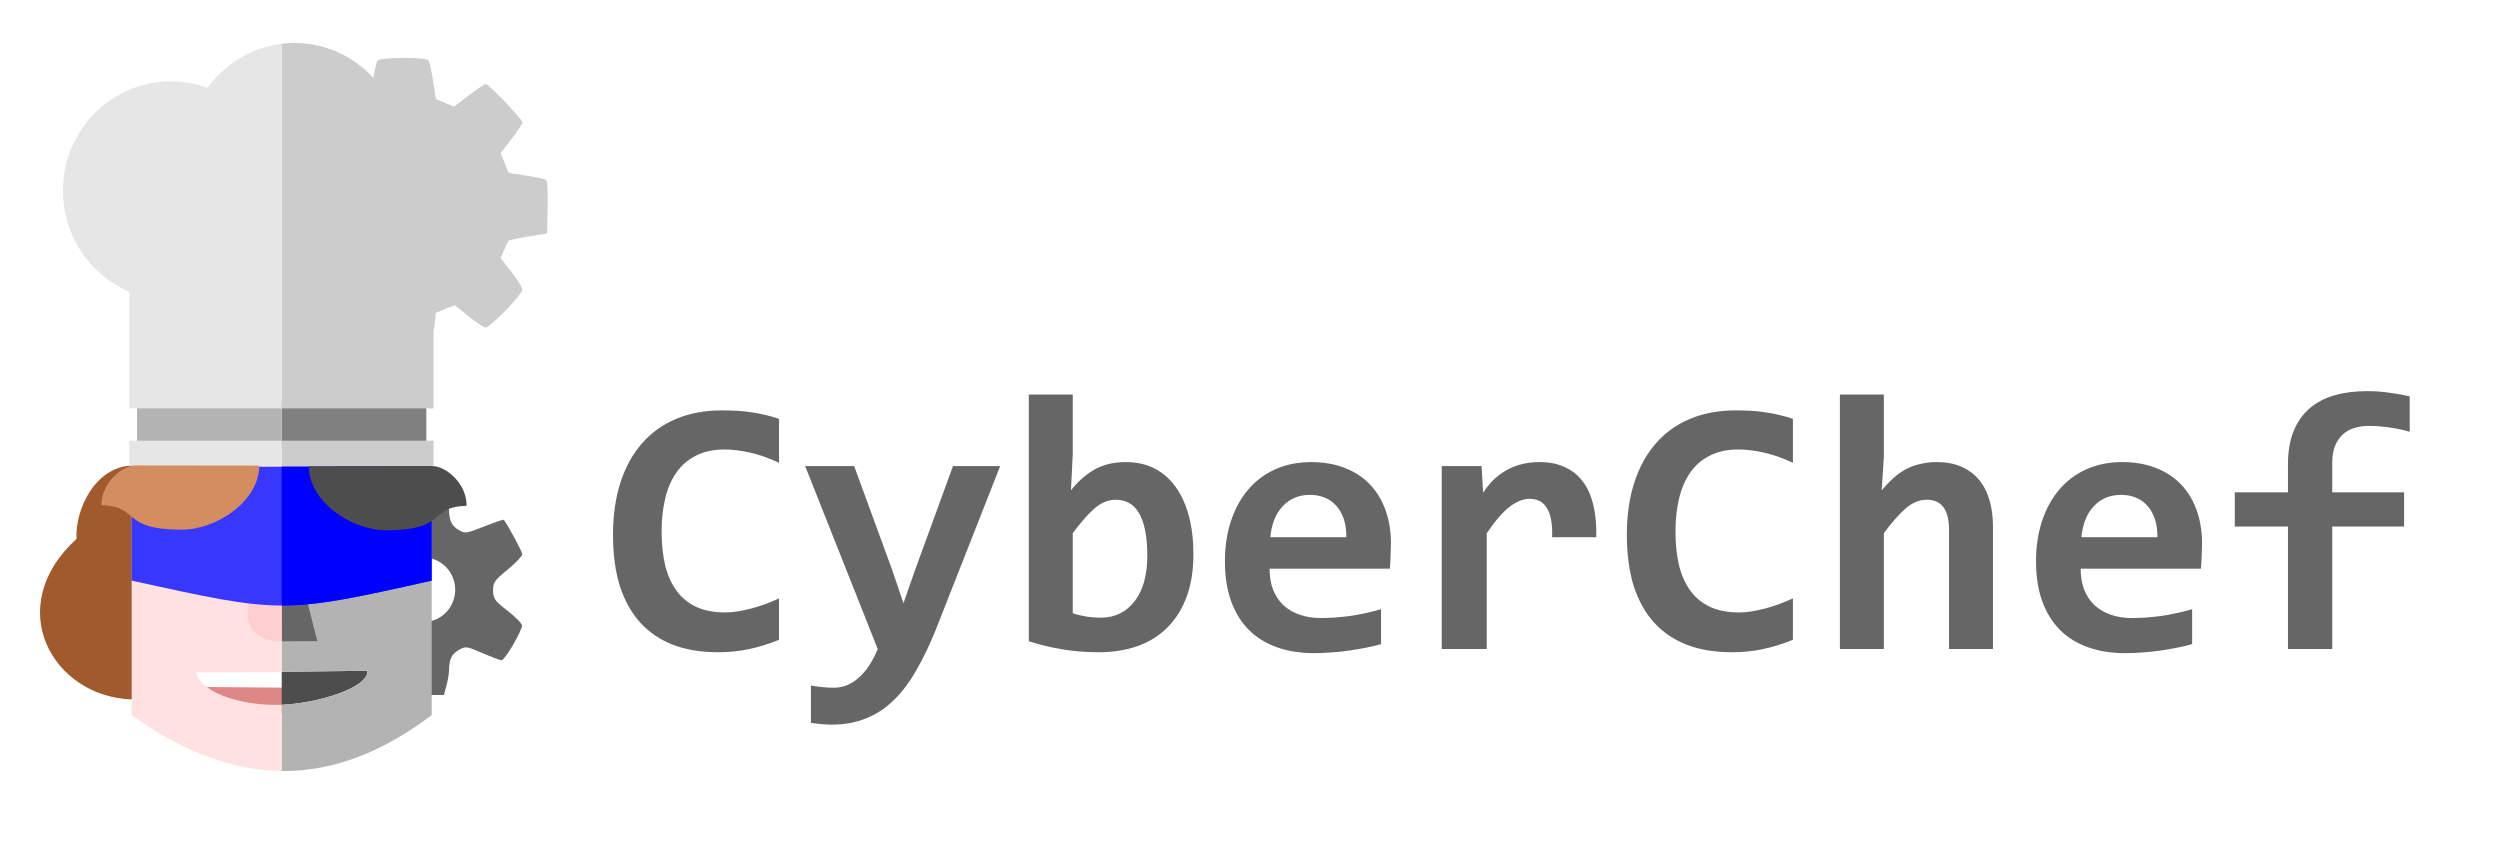 <svg width="1693" height="583" viewBox="0 0 1693 583" fill="none" xmlns="http://www.w3.org/2000/svg">
<g clip-path="url(#clip0_1204_590)">
<path d="M90.303 315.305C65.095 315.197 50.777 344.376 51.82 364.91C1.204 411.195 35.615 472.073 89.463 473.636C121.547 473.636 132.151 443.109 132.151 410.588C132.132 392.766 124.15 375.912 110.443 364.749C111.493 361.185 112.03 357.485 112.037 353.764C112.037 332.422 111.358 315.305 90.303 315.305Z" fill="#A05A2C"/>
<path d="M272.791 328.197L271.797 333.645C271.251 336.641 270.282 342.825 269.646 347.385C268.683 354.294 267.637 356.183 263.365 358.712C258.366 361.671 258.039 361.657 250.314 358.193C233.308 350.568 233.809 350.457 226.129 363.562C225.289 364.994 224.553 366.254 223.914 367.364C219.444 375.138 219.722 375.709 222.37 378.675C224.064 380.572 228.814 384.621 232.923 387.678C239.527 392.591 240.375 393.949 240.226 399.387C240.078 404.819 238.872 406.512 229.893 413.877C224.301 418.463 219.725 422.624 219.725 423.124C219.725 424.799 231.547 445.488 233.038 446.422C233.849 446.93 239.93 445.128 246.549 442.414C258.245 437.62 258.725 437.56 263.538 440.338C267.634 442.701 268.691 444.626 269.647 451.484C270.283 456.044 271.252 462.231 271.798 465.227L272.794 470.671L286.692 470.671H300.596L302.317 464.386C303.264 460.929 304.052 456.215 304.07 453.91C304.126 446.481 305.79 443.03 310.685 440.182C315.303 437.496 315.888 437.568 326.718 442.251C332.9 444.924 338.727 447.133 339.667 447.158C340.608 447.183 344.107 442.487 347.443 436.725C350.778 430.964 353.521 425.12 353.537 423.737C353.554 422.355 349.171 417.829 343.797 413.68C335.083 406.955 334.013 405.474 333.924 400.013C333.834 394.501 334.817 393.076 343.74 385.766C349.193 381.299 353.657 376.611 353.66 375.349C353.666 373.642 344.719 356.916 341.162 351.981C340.956 351.695 335.006 353.731 327.937 356.514C315.659 361.347 314.877 361.457 310.515 358.845C305.84 356.046 304.124 352.353 304.068 344.956C304.05 342.652 303.264 337.94 302.316 334.483L300.594 328.197L286.69 328.195L272.791 328.195V328.197ZM281.127 378.253C286.652 376.753 292.538 377.539 297.49 380.439C302.443 383.338 306.057 388.112 307.537 393.712C309.018 399.312 308.243 405.279 305.384 410.3C302.525 415.321 297.815 418.985 292.291 420.486C289.555 421.229 286.702 421.419 283.894 421.044C281.086 420.669 278.378 419.738 275.925 418.302C273.472 416.867 271.322 414.956 269.598 412.678C267.874 410.4 266.61 407.801 265.877 405.027C265.143 402.254 264.956 399.362 265.326 396.516C265.696 393.669 266.615 390.925 268.031 388.438C269.447 385.952 271.332 383.773 273.579 382.025C275.826 380.278 278.391 378.996 281.127 378.253Z" fill="#666666"/>
<path d="M205.717 445.195H125.359V466.275H205.717V445.195Z" fill="white"/>
<path d="M191.147 492.286L191.22 492.286L191.499 459.165L191.426 459.164L191.371 465.682L124.837 465.068C143.122 475.162 156.397 490.527 191.223 483.219L191.147 492.286Z" fill="#DE8787"/>
<path d="M190.782 454.916L248.874 454.258C249.232 466.435 213.267 476.467 190.782 477.261V454.916Z" fill="#4D4D4D"/>
<path d="M190.751 315.125V455.491H190.781V454.911L248.873 454.253C249.23 466.423 213.312 476.449 190.824 477.254V488.613H190.751V522.118C227.344 522.534 260.808 507.998 292.349 484.274V315.125H190.751Z" fill="#B3B3B3"/>
<path d="M190.751 315.125V455.202L132.659 455.386C137.543 471.384 168.491 478.2 190.751 477.284V522.118C159.45 521.762 125.869 510.503 89.153 484.274V315.125H190.751Z" fill="#FFE1E1"/>
<path d="M139.195 385.655C149.268 385.655 157.434 377.378 157.434 367.167C157.434 356.957 149.268 348.68 139.195 348.68C129.122 348.68 120.956 356.957 120.956 367.167C120.956 377.378 129.122 385.655 139.195 385.655Z" fill="#333333"/>
<path d="M147.182 367.745C150.354 367.745 152.925 365.138 152.925 361.923C152.925 358.708 150.354 356.102 147.182 356.102C144.01 356.102 141.438 358.708 141.438 361.923C141.438 365.138 144.01 367.745 147.182 367.745Z" fill="white"/>
<path d="M237.225 385.655C247.298 385.655 255.464 377.378 255.464 367.167C255.464 356.957 247.298 348.68 237.225 348.68C227.152 348.68 218.986 356.957 218.986 367.167C218.986 377.378 227.152 385.655 237.225 385.655Z" fill="#1FDF1F"/>
<path d="M244.009 367.213C247.181 367.213 249.752 364.607 249.752 361.392C249.752 358.177 247.181 355.57 244.009 355.57C240.837 355.57 238.266 358.177 238.266 361.392C238.266 364.607 240.837 367.213 244.009 367.213Z" fill="white"/>
<path d="M190.643 362.158L196.564 362.016L214.867 434.17L190.826 434.292L190.643 362.158Z" fill="#666666"/>
<path d="M190.697 362.156C186.005 363.33 183.651 365.77 182.17 369.214C172.899 390.778 151.157 434.01 190.695 434.29L190.697 362.156Z" fill="#FFCFCF"/>
<path d="M190.751 272.008V304.017H288.696V272.008H190.751Z" fill="#808080"/>
<path d="M190.751 272.008H92.807V304.017H190.751V272.008Z" fill="#B3B3B3"/>
<path d="M89.1 393.198V316.07H292.1V393.198C190.6 415.986 190.6 415.401 89.1 393.198Z" fill="#3737FF"/>
<path d="M292.356 393.198C241.558 404.589 216.151 410.139 190.752 410.069V316.07H292.356V393.198Z" fill="#0000FF"/>
<path d="M199.516 29.07C196.585 29.094 193.658 29.296 190.752 29.676C190.724 95.291 190.752 200.99 190.752 276.582H293.577V224.99C293.918 222.79 294.222 220.596 294.407 218.851L295.153 211.788L301.565 209.232L307.976 206.674L317.324 214.232C322.466 218.389 327.671 221.792 328.892 221.795C331.946 221.806 353.793 199.301 353.793 196.146C353.793 194.812 350.468 189.459 346.405 184.251L339.019 174.784L341.348 169.341C342.629 166.348 344.01 163.526 344.416 163.072C344.821 162.617 350.862 161.301 357.84 160.147L370.528 158.05L370.848 140.594C371.039 130.17 370.708 122.671 370.025 121.979C369.397 121.342 363.382 119.984 356.661 118.962L344.443 117.107L341.749 110.392L339.058 103.68L346.427 94.124C350.479 88.868 353.793 83.785 353.793 82.829C353.793 80.784 330.896 56.865 328.938 56.865C328.203 56.865 323.078 60.322 317.549 64.55L307.496 72.238L301.336 69.65L295.372 67.146C295.306 67.116 295.241 67.085 295.175 67.055L293.279 54.714C292.235 47.923 290.821 41.683 290.134 40.844C289.172 39.67 281.053 39.129 272.931 39.18C264.808 39.231 256.681 39.871 255.71 41.058C255.015 41.906 253.815 46.962 252.86 52.743C239.08 37.705 219.764 29.133 199.516 29.07Z" fill="#CCCCCC"/>
<path d="M190.751 298.438V315.349H293.576V298.438H190.751Z" fill="#CCCCCC"/>
<path d="M190.751 29.672C180.803 30.896 171.208 34.181 162.565 39.322C153.921 44.462 146.412 51.35 140.504 59.556C132.56 56.618 124.173 55.099 115.716 55.068C96.326 55.068 77.731 62.876 64.02 76.774C50.31 90.672 42.607 109.522 42.607 129.176C42.61 143.786 46.873 158.069 54.86 170.231C62.847 182.392 74.203 191.889 87.499 197.529V276.578H190.751V29.672Z" fill="#E6E6E6"/>
<path d="M190.751 298.438H87.499V315.349H190.751V298.438Z" fill="#E6E6E6"/>
<path d="M92.161 315.18C82.408 315.18 68.518 327.346 68.725 342.091C95.5 342.984 80.959 358.685 123.175 358.685C146.753 358.685 175.538 339.31 175.538 315.41C175.537 315.371 175.534 315.332 175.533 315.292L92.161 315.18Z" fill="#D38D5F"/>
<path d="M292.537 315.602C302.29 315.602 316.18 327.768 315.973 342.513C289.198 343.406 303.739 359.107 261.523 359.107C237.945 359.106 209.16 339.732 209.16 315.832C209.161 315.793 209.164 315.754 209.165 315.714L292.537 315.602Z" fill="#4D4D4D"/>
<path d="M527.562 433.29C520.488 436.136 513.618 438.25 506.952 439.632C500.366 441.014 493.496 441.705 486.342 441.705C474.878 441.705 464.716 440.038 455.854 436.705C447.073 433.29 439.634 428.25 433.537 421.583C427.521 414.916 422.927 406.664 419.756 396.827C416.667 386.908 415.122 375.404 415.122 362.315C415.122 348.9 416.829 336.989 420.244 326.583C423.659 316.095 428.537 307.274 434.878 300.119C441.22 292.883 448.903 287.395 457.927 283.656C467.033 279.834 477.236 277.924 488.537 277.924C492.196 277.924 495.61 278.005 498.781 278.168C502.033 278.33 505.204 278.656 508.293 279.143C511.383 279.55 514.513 280.119 517.684 280.851C520.854 281.582 524.147 282.517 527.562 283.656V313.412C520.651 310.16 514.066 307.843 507.805 306.461C501.545 305.078 495.854 304.387 490.732 304.387C483.171 304.387 476.708 305.77 471.342 308.534C465.976 311.217 461.545 315.038 458.049 319.997C454.634 324.875 452.114 330.729 450.488 337.558C448.862 344.306 448.049 351.745 448.049 359.875C448.049 368.493 448.862 376.217 450.488 383.046C452.195 389.794 454.797 395.526 458.293 400.242C461.789 404.957 466.261 408.575 471.708 411.095C477.155 413.534 483.618 414.754 491.098 414.754C493.781 414.754 496.667 414.51 499.757 414.022C502.927 413.453 506.098 412.762 509.269 411.949C512.521 411.055 515.692 410.038 518.781 408.9C521.952 407.681 524.879 406.461 527.562 405.242V433.29Z" fill="#666666"/>
<path d="M633.904 425.973C629.595 436.705 625.082 446.095 620.367 454.144C615.733 462.274 610.611 469.022 605.001 474.388C599.391 479.835 593.131 483.9 586.22 486.583C579.391 489.348 571.708 490.73 563.172 490.73C561.139 490.73 558.903 490.608 556.464 490.364C554.106 490.201 551.667 489.917 549.147 489.51V464.266C550.123 464.429 551.22 464.591 552.44 464.754C553.741 464.998 555.082 465.161 556.464 465.242C557.846 465.404 559.228 465.526 560.611 465.608C562.074 465.689 563.415 465.73 564.635 465.73C568.05 465.73 571.22 465.079 574.147 463.778C577.074 462.478 579.757 460.648 582.196 458.291C584.716 456.014 586.993 453.25 589.025 449.998C591.058 446.827 592.847 443.331 594.391 439.51L545.245 315.607H578.416L604.147 385.851L611.83 408.534L619.391 386.827L645.367 315.607H677.318L633.904 425.973Z" fill="#666666"/>
<path d="M808.173 375.363C808.173 386.746 806.547 396.583 803.295 404.876C800.124 413.168 795.652 420.079 789.88 425.607C784.189 431.055 777.441 435.12 769.636 437.803C761.831 440.404 753.335 441.705 744.148 441.705C735.124 441.705 726.709 441.014 718.904 439.632C711.18 438.331 703.782 436.543 696.709 434.266V267.192H726.465V307.68L725.246 332.07C729.717 326.298 734.92 321.664 740.855 318.168C746.872 314.672 754.067 312.924 762.441 312.924C769.758 312.924 776.262 314.387 781.953 317.314C787.644 320.241 792.4 324.428 796.221 329.875C800.124 335.241 803.091 341.786 805.124 349.51C807.157 357.152 808.173 365.77 808.173 375.363ZM776.953 376.583C776.953 369.754 776.465 363.941 775.49 359.144C774.514 354.347 773.091 350.404 771.221 347.314C769.433 344.225 767.197 341.989 764.514 340.607C761.912 339.144 758.904 338.412 755.49 338.412C750.449 338.412 745.611 340.444 740.977 344.51C736.424 348.575 731.587 354.103 726.465 361.095V415.242C728.823 416.136 731.709 416.868 735.124 417.437C738.62 418.006 742.156 418.29 745.733 418.29C750.449 418.29 754.717 417.315 758.538 415.364C762.441 413.412 765.734 410.648 768.417 407.071C771.181 403.494 773.295 399.144 774.758 394.022C776.221 388.819 776.953 383.006 776.953 376.583Z" fill="#666666"/>
<path d="M941.954 368.046C941.954 370.079 941.873 372.721 941.71 375.973C941.629 379.225 941.466 382.274 941.222 385.119H859.758C859.758 390.567 860.571 395.363 862.197 399.51C863.905 403.656 866.263 407.152 869.271 409.998C872.36 412.762 876.019 414.876 880.246 416.339C884.555 417.803 889.311 418.534 894.515 418.534C900.531 418.534 906.954 418.087 913.783 417.193C920.694 416.217 927.848 414.672 935.247 412.559V436.217C932.076 437.112 928.621 437.925 924.881 438.656C921.141 439.388 917.32 440.038 913.417 440.608C909.515 441.177 905.572 441.583 901.588 441.827C897.604 442.152 893.742 442.315 890.002 442.315C880.572 442.315 872.116 440.973 864.636 438.29C857.157 435.608 850.815 431.664 845.612 426.461C840.409 421.177 836.425 414.672 833.661 406.949C830.896 399.225 829.514 390.282 829.514 380.119C829.514 370.038 830.896 360.892 833.661 352.68C836.425 344.388 840.327 337.314 845.368 331.461C850.409 325.526 856.506 320.973 863.661 317.802C870.897 314.55 878.945 312.924 887.807 312.924C896.588 312.924 904.352 314.306 911.1 317.07C917.848 319.753 923.499 323.534 928.051 328.412C932.604 333.29 936.06 339.103 938.417 345.851C940.775 352.599 941.954 359.997 941.954 368.046ZM911.71 363.778C911.791 358.9 911.181 354.672 909.881 351.095C908.58 347.436 906.791 344.428 904.515 342.071C902.32 339.713 899.718 337.965 896.71 336.827C893.783 335.688 890.612 335.119 887.198 335.119C879.718 335.119 873.58 337.64 868.783 342.68C863.986 347.64 861.141 354.672 860.246 363.778H911.71Z" fill="#666666"/>
<path d="M1051.1 363.778C1051.26 359.144 1051.02 355.201 1050.37 351.949C1049.8 348.697 1048.82 346.014 1047.44 343.9C1046.14 341.786 1044.52 340.241 1042.56 339.266C1040.61 338.29 1038.38 337.802 1035.86 337.802C1031.47 337.802 1026.91 339.631 1022.2 343.29C1017.56 346.867 1012.44 352.802 1006.83 361.095V439.51H976.344V315.607H1003.3L1004.39 333.656C1006.43 330.485 1008.7 327.64 1011.22 325.119C1013.82 322.599 1016.67 320.444 1019.76 318.656C1022.93 316.786 1026.43 315.363 1030.25 314.387C1034.07 313.412 1038.26 312.924 1042.81 312.924C1049.07 312.924 1054.6 314.022 1059.39 316.217C1064.27 318.331 1068.34 321.501 1071.59 325.729C1074.92 329.957 1077.36 335.282 1078.91 341.705C1080.53 348.046 1081.22 355.404 1080.98 363.778H1051.1Z" fill="#666666"/>
<path d="M1214.15 433.29C1207.08 436.136 1200.21 438.25 1193.54 439.632C1186.96 441.014 1180.09 441.705 1172.93 441.705C1161.47 441.705 1151.3 440.038 1142.44 436.705C1133.66 433.29 1126.22 428.25 1120.13 421.583C1114.11 414.916 1109.52 406.664 1106.34 396.827C1103.26 386.908 1101.71 375.404 1101.71 362.315C1101.71 348.9 1103.42 336.989 1106.83 326.583C1110.25 316.095 1115.13 307.274 1121.47 300.119C1127.81 292.883 1135.49 287.395 1144.52 283.656C1153.62 279.834 1163.82 277.924 1175.13 277.924C1178.78 277.924 1182.2 278.005 1185.37 278.168C1188.62 278.33 1191.79 278.656 1194.88 279.143C1197.97 279.55 1201.1 280.119 1204.27 280.851C1207.44 281.582 1210.74 282.517 1214.15 283.656V313.412C1207.24 310.16 1200.65 307.843 1194.39 306.461C1188.13 305.078 1182.44 304.387 1177.32 304.387C1169.76 304.387 1163.3 305.77 1157.93 308.534C1152.56 311.217 1148.13 315.038 1144.64 319.997C1141.22 324.875 1138.7 330.729 1137.08 337.558C1135.45 344.306 1134.64 351.745 1134.64 359.875C1134.64 368.493 1135.45 376.217 1137.08 383.046C1138.78 389.794 1141.39 395.526 1144.88 400.242C1148.38 404.957 1152.85 408.575 1158.3 411.095C1163.74 413.534 1170.21 414.754 1177.69 414.754C1180.37 414.754 1183.26 414.51 1186.35 414.022C1189.52 413.453 1192.69 412.762 1195.86 411.949C1199.11 411.055 1202.28 410.038 1205.37 408.9C1208.54 407.681 1211.47 406.461 1214.15 405.242V433.29Z" fill="#666666"/>
<path d="M1319.88 439.51V358.778C1319.88 345.201 1314.84 338.412 1304.76 338.412C1299.72 338.412 1294.88 340.444 1290.25 344.51C1285.7 348.575 1280.86 354.103 1275.74 361.095V439.51H1245.98V267.192H1275.74V309.631L1274.27 332.07C1276.79 329.062 1279.35 326.379 1281.96 324.022C1284.56 321.583 1287.36 319.55 1290.37 317.924C1293.38 316.298 1296.63 315.078 1300.13 314.265C1303.62 313.371 1307.48 312.924 1311.71 312.924C1318.05 312.924 1323.58 313.981 1328.3 316.095C1333.01 318.127 1336.96 321.054 1340.13 324.875C1343.3 328.615 1345.66 333.168 1347.2 338.534C1348.83 343.818 1349.64 349.753 1349.64 356.339V439.51H1319.88Z" fill="#666666"/>
<path d="M1491.22 368.046C1491.22 370.079 1491.14 372.721 1490.98 375.973C1490.9 379.225 1490.74 382.274 1490.49 385.119H1409.03C1409.03 390.567 1409.84 395.363 1411.47 399.51C1413.18 403.656 1415.53 407.152 1418.54 409.998C1421.63 412.762 1425.29 414.876 1429.52 416.339C1433.83 417.803 1438.58 418.534 1443.79 418.534C1449.8 418.534 1456.22 418.087 1463.05 417.193C1469.96 416.217 1477.12 414.672 1484.52 412.559V436.217C1481.35 437.112 1477.89 437.925 1474.15 438.656C1470.41 439.388 1466.59 440.038 1462.69 440.608C1458.79 441.177 1454.84 441.583 1450.86 441.827C1446.88 442.152 1443.01 442.315 1439.27 442.315C1429.84 442.315 1421.39 440.973 1413.91 438.29C1406.43 435.608 1400.09 431.664 1394.88 426.461C1389.68 421.177 1385.7 414.672 1382.93 406.949C1380.17 399.225 1378.79 390.282 1378.79 380.119C1378.79 370.038 1380.17 360.892 1382.93 352.68C1385.7 344.388 1389.6 337.314 1394.64 331.461C1399.68 325.526 1405.78 320.973 1412.93 317.802C1420.17 314.55 1428.22 312.924 1437.08 312.924C1445.86 312.924 1453.62 314.306 1460.37 317.07C1467.12 319.753 1472.77 323.534 1477.32 328.412C1481.88 333.29 1485.33 339.103 1487.69 345.851C1490.05 352.599 1491.22 359.997 1491.22 368.046ZM1460.98 363.778C1461.06 358.9 1460.45 354.672 1459.15 351.095C1457.85 347.436 1456.06 344.428 1453.79 342.071C1451.59 339.713 1448.99 337.965 1445.98 336.827C1443.05 335.688 1439.88 335.119 1436.47 335.119C1428.99 335.119 1422.85 337.64 1418.05 342.68C1413.26 347.64 1410.41 354.672 1409.52 363.778H1460.98Z" fill="#666666"/>
<path d="M1631.84 292.436C1628.26 291.298 1623.99 290.363 1619.03 289.631C1614.15 288.818 1609.15 288.412 1604.03 288.412C1600.53 288.412 1597.28 288.9 1594.27 289.875C1591.27 290.769 1588.66 292.233 1586.47 294.265C1584.27 296.298 1582.53 298.9 1581.23 302.07C1580.01 305.16 1579.4 308.94 1579.4 313.412V333.412H1628.05V356.583H1579.4V439.51H1549.4V356.583H1513.42V333.412H1549.4V314.631C1549.4 305.851 1550.66 298.33 1553.18 292.07C1555.78 285.729 1559.4 280.566 1564.03 276.582C1568.75 272.517 1574.4 269.55 1580.98 267.68C1587.57 265.81 1594.92 264.875 1603.05 264.875C1608.42 264.875 1613.5 265.241 1618.3 265.973C1623.18 266.623 1627.69 267.436 1631.84 268.412V292.436Z" fill="#666666"/>
</g>
<defs>
<clipPath id="clip0_1204_590">
<rect width="1692.69" height="582.389" fill="white"/>
</clipPath>
</defs>
</svg>
